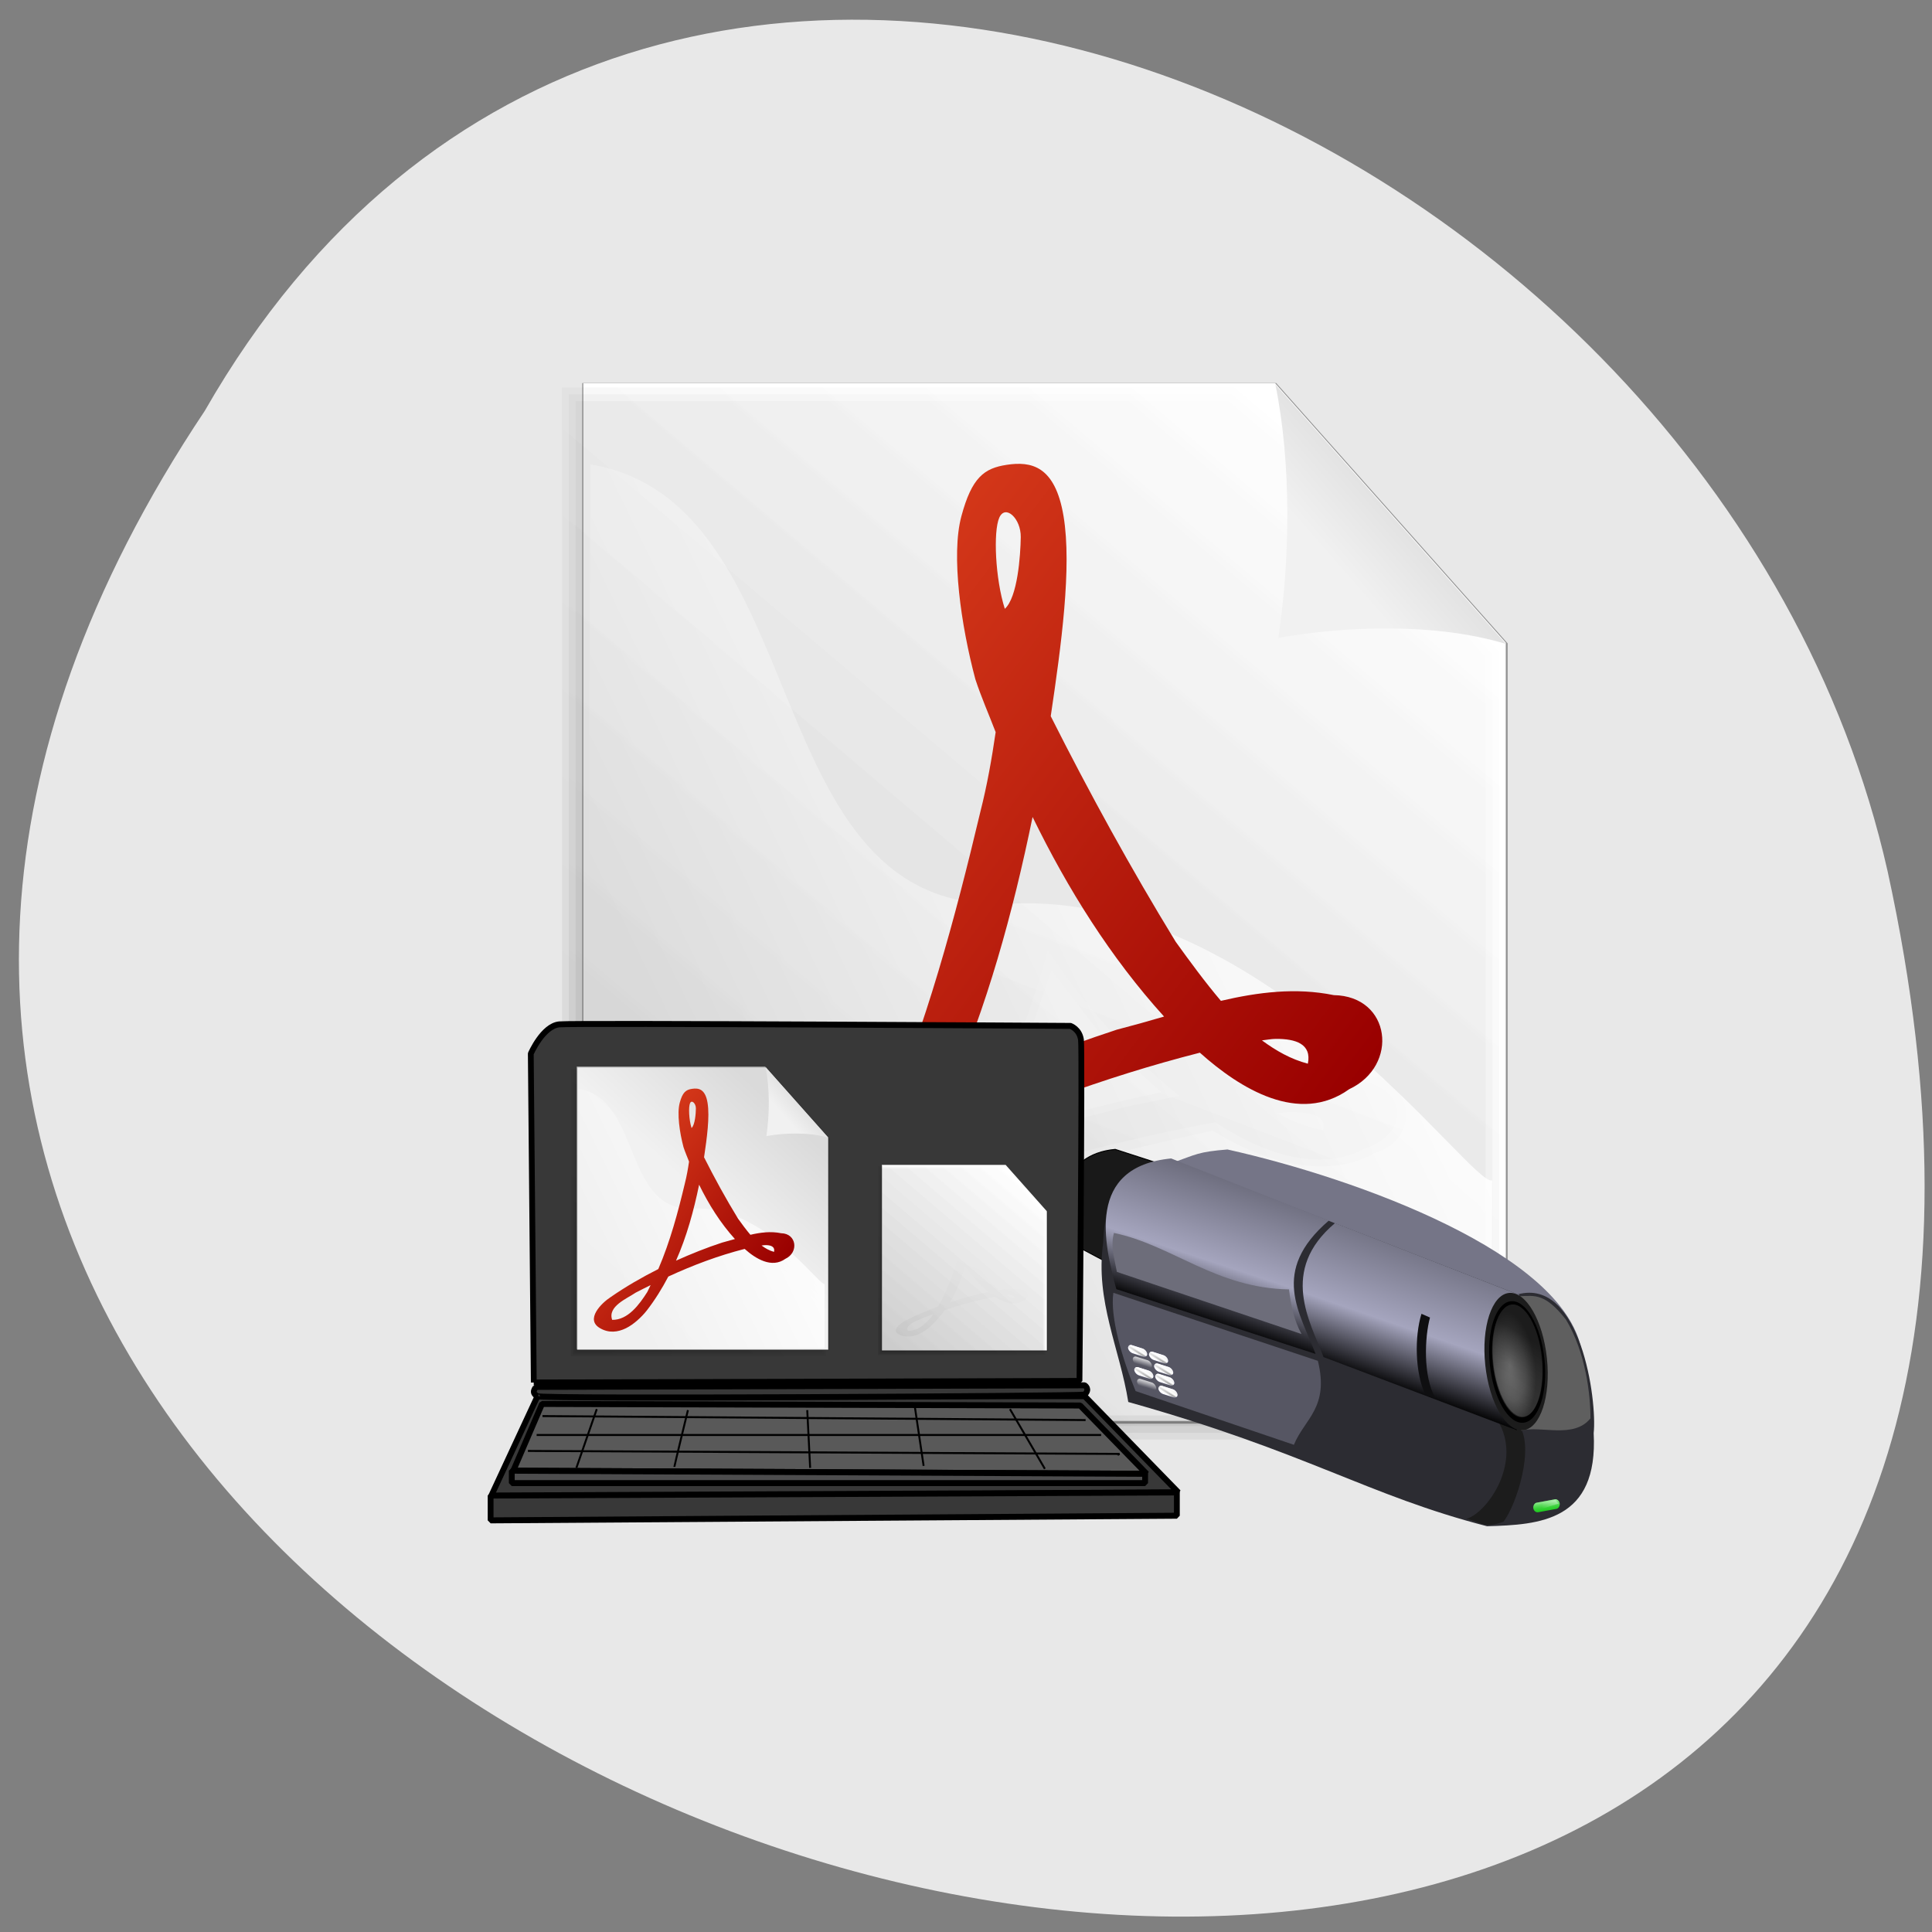<svg xmlns="http://www.w3.org/2000/svg" xmlns:xlink="http://www.w3.org/1999/xlink" viewBox="0 0 256 256"><rect x="0" y="0" width="256" height="256" fill="#808080" stroke="none"/><defs><path d="m 57.63 -160.12 c -7.613 1.287 -8.139 10.75 -7.296 16.869 0.839 6.226 1.835 12.496 4.546 18.225 -3.315 16.587 -7.794 32.962 -14.281 48.625 -9.995 5.733 -21.23 10.304 -29 19.06 -2.677 3.391 -2.233 9.09 2.362 10.513 8.091 4.421 17.18 -1.669 22.346 -7.884 4.803 -4.756 7.4 -11.415 11.594 -16.404 11.276 -4.752 22.721 -8.834 34.479 -12.225 5.55 4.71 14.202 8.944 20.875 3.906 6.298 -2.469 5.175 -13.391 -1.903 -13.699 c -5.09 -1.253 -10.294 -0.375 -15.379 0.387 -8.645 -10.551 -14.651 -22.849 -21.22 -34.719 c 0.845 -9.855 4.113 -20.627 -0.257 -30.02 -1.421 -2.265 -4.342 -3.061 -6.868 -2.64 z m 0.5 10.531 c 0.634 6.845 -1.525 -1.02 0 0 z m 9.406 49 c 2.583 3.607 5.237 7.235 8.188 10.594 -7.887 2.297 -15.641 4.935 -23.19 8.188 4.152 -9.348 6.38 -19.362 8.969 -29.22 2.01 3.479 4.02 6.958 6.03 10.438 z m -35.16 39.13 c -2.967 3.538 -6.545 7.398 -11.375 7.969 c 0.835 -6.02 7.95 -7.852 12.389 -10.843 4.275 -2.889 -0.831 1.952 -1.014 2.875 z" id="0" fill-opacity="0.226"/><path d="m 166.88 403.94 c 0 166.8 0 333.6 0 500.41 149.34 0 298.69 0 448.03 0 0 -125.26 0 -250.52 0 -375.78 -37.451 -42.09 -74.889 -84.19 -112.37 -126.25 -111.89 0 -223.77 0 -335.66 0 0 0.333 0 1.417 0 1.625 z" id="1" fill-rule="evenodd" fill-opacity="0.75" stroke-width="1.193"/><path d="m 173.36 408.81 v 122.26 v 122.26 v 122.26 v 122.26 h 108.76 h 108.76 h 108.76 h 108.76 v -122.26 v -122.26 v -122.26 l -108.76 -122.26 h -108.76 h -108.76 h -108.76 z" id="2"/><rect ry="6.572" height="13.144" rx="8.02" y="552.54" x="322.46" width="36.02" id="3"/><path id="4" d="m 170.13 407.19 c 0 164.64 0 329.27 0 493.91 147.18 0 294.35 0 441.53 0 0 -123.76 0 -247.52 0 -371.28 -36.847 -41.42 -73.68 -82.86 -110.56 -124.25 -110.32 0 -220.65 0 -330.97 0 0 0.333 0 1.417 0 1.625 z"/><clipPath><path transform="matrix(15.333 0 0 11.5 415 -125.5)" d="m -24 13 c 0 1.105 -0.672 2 -1.5 2 -0.828 0 -1.5 -0.895 -1.5 -2 0 -1.105 0.672 -2 1.5 -2 0.828 0 1.5 0.895 1.5 2 z"/></clipPath><linearGradient id="P"><stop stop-color="#dadada"/><stop offset="0.349" stop-color="#f1f1f1"/><stop offset="1" stop-color="#f0f0f0"/></linearGradient><linearGradient y2="386.48" x2="546.3" y1="839.62" x1="204.63" gradientTransform="scale(0.944 1.059)" gradientUnits="userSpaceOnUse" id="O" xlink:href="#N"/><linearGradient id="N"><stop stop-opacity="0.096"/><stop offset="1" stop-opacity="0"/></linearGradient><linearGradient id="M"><stop stop-color="#fff"/><stop offset="1" stop-color="#fff" stop-opacity="0"/></linearGradient><linearGradient id="L"><stop stop-color="#df421e"/><stop offset="1" stop-color="#900"/></linearGradient><linearGradient gradientTransform="scale(0.999 1.001)" gradientUnits="userSpaceOnUse" id="K" x1="241.24" x2="346.36" xlink:href="#J" y1="361.57" y2="590.43"/><linearGradient id="Q"><stop stop-opacity="0.298"/><stop offset="1" stop-opacity="0"/></linearGradient><linearGradient gradientTransform="matrix(1.76 0 0 0.568 -5.881 -3.164)" gradientUnits="userSpaceOnUse" id="W" x1="322.15" x2="334.01"><stop stop-color="#f3fbf3" stop-opacity="0.439"/><stop offset="1" stop-color="#f3fbf3" stop-opacity="0"/></linearGradient><linearGradient gradientTransform="matrix(0.954 0 0 0.381 441.54 377.79)" gradientUnits="userSpaceOnUse" id="R" x1="208.2" x2="207.1" xlink:href="#M" y1="904.69" y2="923.19"/><linearGradient gradientTransform="matrix(1.688 0 0 0.592 -0.365 -0.243)" gradientUnits="userSpaceOnUse" id="V" x1="339.16" x2="343.23" y1="972.67" y2="993.38"><stop stop-color="#e0fde0"/><stop offset="1" stop-color="#1cca1c" stop-opacity="0"/></linearGradient><linearGradient gradientTransform="scale(0.844 1.184)" gradientUnits="userSpaceOnUse" id="T" x1="342.82" x2="366.97" y1="254.97" y2="326.85"><stop stop-color="#1c1c1c"/><stop offset="1" stop-color="#5b5b5b" stop-opacity="0.478"/></linearGradient><linearGradient y2="287.74" x2="622.33" y1="169.44" x1="741.64" gradientTransform="matrix(0.076 0 0 0.084 -3.509 -3.394)" gradientUnits="userSpaceOnUse" id="S" xlink:href="#P"/><linearGradient gradientTransform="scale(1.048 0.954)" gradientUnits="userSpaceOnUse" id="U" x1="404.43" x2="514.74" xlink:href="#J" y1="296.76" y2="521.23"/><linearGradient id="J"><stop stop-color="#565663"/><stop offset="0.5" stop-color="#a5a5be"/><stop offset="0.75"/><stop offset="1" stop-color="#565663" stop-opacity="0"/></linearGradient><linearGradient y2="109.71" x2="129.23" y1="30.569" x1="42.44" gradientTransform="matrix(0.248 0 0 0.293 15.68 5.786)" gradientUnits="userSpaceOnUse" id="9" xlink:href="#L"/><linearGradient xlink:href="#Q" id="A" gradientUnits="userSpaceOnUse" gradientTransform="scale(0.92 1.087)" x1="23.378" y1="19.876" x2="78.1" y2="-106.29"/><linearGradient y2="418.54" x2="330.88" y1="236.13" x1="687.96" gradientTransform="matrix(0.079 0 0 0.081 -3.509 -3.394)" gradientUnits="userSpaceOnUse" id="8" xlink:href="#M"/><linearGradient xlink:href="#N" id="6" gradientUnits="userSpaceOnUse" gradientTransform="scale(0.943 1.06)" x1="207.87" y1="836.03" x2="544.79" y2="389.19"/><linearGradient xlink:href="#N" id="5" gradientUnits="userSpaceOnUse" gradientTransform="scale(0.945 1.059)" x1="201.39" y1="843.21" x2="547.81" y2="383.77"/><linearGradient xlink:href="#P" id="7" gradientUnits="userSpaceOnUse" gradientTransform="matrix(0.076 0 0 0.084 -3.509 -3.394)" x1="728.97" y1="230.07" x2="351.71" y2="689.86"/><linearGradient xlink:href="#Q" id="B" gradientUnits="userSpaceOnUse" gradientTransform="scale(0.921 1.086)" x1="22.406" y1="22.398" x2="78.38" y2="-106.66"/><linearGradient xlink:href="#M" id="I" gradientUnits="userSpaceOnUse" gradientTransform="matrix(0.954 0 0 0.381 439.36 399.79)" x1="208.2" y1="904.69" x2="207.1" y2="923.19"/><linearGradient id="H" gradientUnits="userSpaceOnUse" gradientTransform="matrix(1.656 0 0 0.604 15.568 -10.09)" x1="188.47" y1="933.07" x2="200.75" y2="947.63"><stop stop-color="#cdcdcd"/><stop offset="0.5" stop-color="#fff"/><stop offset="0.75" stop-color="#9a9a9a"/><stop offset="1" stop-color="#fff"/></linearGradient><linearGradient xlink:href="#P" id="F" gradientUnits="userSpaceOnUse" gradientTransform="scale(0.955 1.047)" x1="728.97" y1="230.07" x2="351.71" y2="689.86"/><linearGradient xlink:href="#M" id="G" gradientUnits="userSpaceOnUse" gradientTransform="matrix(1.656 0 0 0.604 -6.766 6.394)" x1="208.2" y1="904.69" x2="207.1" y2="923.19"/><linearGradient xlink:href="#P" id="D" gradientUnits="userSpaceOnUse" gradientTransform="scale(0.955 1.047)" x1="741.64" y1="169.44" x2="622.33" y2="287.74"/><linearGradient xlink:href="#M" id="C" gradientUnits="userSpaceOnUse" gradientTransform="scale(0.989 1.011)" x1="687.96" y1="236.13" x2="330.88" y2="418.54"/><linearGradient xlink:href="#L" id="E" gradientUnits="userSpaceOnUse" gradientTransform="scale(0.92 1.087)" x1="42.44" y1="30.569" x2="129.23" y2="109.71"/><radialGradient cx="338.29" cy="301.52" fx="339.8" fy="299.47" gradientTransform="scale(0.844 1.184)" gradientUnits="userSpaceOnUse" id="X" r="58.867"><stop stop-color="#fff"/><stop offset="0.609" stop-color="#999"/><stop offset="1" stop-color="#333"/></radialGradient></defs><path d="m 27.14 54.43 c -126.21 188.96 276.27 305.35 222.99 61.07 -22.706 -100.95 -165.11 -162.22 -222.99 -61.07 z" fill="#e8e8e8" color="#000"/><g transform="matrix(2.309 0 0 2.371 63.59 50.599)"><g transform="matrix(1.464 0 0 1.464 -23.792 -10.89)"><path d="m 20.32,7.541 v 9.902 9.902 9.902 9.902 h 9.04 9.04 9.04 9.04 V 37.247 27.345 17.443 L 47.44,7.541 H 38.4 29.36 20.32 z" stroke-opacity="0.365" fill="url(#7)" stroke="#000" fill-rule="evenodd" stroke-width="0.115"/><g><path d="m 20.305,7.492 v 9.902 9.902 9.902 9.902 h 9.04 9.04 9.04 9.04 v -9.902 -9.902 -9.902 l -9.04,-9.902 h -9.04 -9.04 -9.04 z" stroke-opacity="0.365" fill="#fff" fill-rule="evenodd" stroke-width="0.426"/><g transform="matrix(0.082 0 0 0.08 5.787 -24.533)" fill="url(#5)"><g fill-rule="evenodd" fill-opacity="0.75" stroke-width="1.193"><use xlink:href="#2" width="1" height="1" fill="url(#6)"/><use xlink:href="#4" fill="url(#O)"/></g><use xlink:href="#1" width="1" height="1"/></g><g fill-rule="evenodd"><path d="m 56.47 17.443 c -2.724 -0.807 -6.255 -0.692 -8.922 -0.232 0.46 -2.955 0.518 -6.658 -0.115 -9.67 l 9.04 9.902 z" fill="url(#S)" stroke-width="1.193"/><path d="m 20.585,10.593 -0.163,36.3 h 35.49 l 0.02,-8.974 C 55.138,38.224 47.121,26.869 37.027,27.357 26.927,27.846 29.538,12.054 20.584,10.589 z" fill="url(#8)" stroke-width="1.25"/></g><g transform="matrix(0.303 0 0 0.221 20.02 54.44)" fill="url(#B)"><path d="m 57.695 -158.82 c -2.922 0.429 -4.522 1.587 -5.872 6.492 -1.35 4.905 -0.044 13.735 1.81 20.508 0.76 2.253 1.749 4.433 2.625 6.656 -0.5 3.353 -1.108 6.704 -1.969 10 -3.283 13.457 -7.01 26.986 -12.625 39.688 -7.816 3.843 -15.414 8.099 -22.625 12.969 -4.349 2.726 -12.309 10.38 -5 14.406 4.104 2.327 8.376 1.856 12.25 0 1.937 -0.928 3.765 -2.227 5.438 -3.656 1.672 -1.429 3.2 -2.996 4.469 -4.563 3.909 -4.927 7.264 -10.191 10.219 -15.688 11.71 -5.263 23.8 -9.692 36.25 -12.781 5.206 4.542 12.837 9.116 19.313 4.594 6.492 -2.957 5.404 -11.732 -2 -11.844 -4.908 -0.977 -9.781 -0.373 -14.594 0.719 -2.098 -2.413 -4.046 -5.01 -5.844 -7.438 -5.797 -9.223 -11.146 -18.725 -16.16 -28.406 1.357 -8.879 2.749 -18.753 1.66 -25.17 -1.089 -6.417 -4.229 -6.944 -7.348 -6.487 z m -0.969 6.656 c 0.787 -1.746 2.817 0.104 2.782 2.44 -0.035 2.336 -0.406 7.567 -2.063 9.03 -1.237 -3.784 -1.506 -9.723 -0.719 -11.469 z m 4.313 37.688 c 4.558 9.1 10.09 17.697 17 25.13 -2.036 0.587 -4.115 1.144 -6.125 1.656 -7.42 2.369 -14.693 5.214 -21.844 8.344 5.08 -11.175 8.433 -23.11 10.969 -35.13 z m 31.406 27.938 c 2.615 -0.025 4.703 0.641 4.188 3.125 -2.204 -0.563 -4.125 -1.636 -5.938 -2.938 0.593 -0.06 1.187 -0.182 1.75 -0.188 z m -54.44 18.5 c -0.557 1.063 -1 2.172 -1.594 3.219 -3.751 5.751 -9.179 12.977 -16.656 12.844 -2.233 -6.27 6.921 -9.766 11.188 -12.594 2.325 -1.209 4.705 -2.315 7.06 -3.469 z" id="d" fill="url(#A)" fill-opacity="0.226"/><use xlink:href="#0" width="1" height="1"/></g><path d="m 36.903 10.605 c -0.886 0.13 -1.371 0.481 -1.78 1.968 -0.409 1.487 -0.013 4.164 0.549 6.217 0.23 0.683 0.53 1.344 0.796 2.02 -0.152 1.016 -0.336 2.032 -0.597 3.03 -0.995 4.08 -2.126 8.181 -3.827 12.03 -2.369 1.165 -4.673 2.455 -6.859 3.931 -1.318 0.827 -3.731 3.147 -1.516 4.367 1.244 0.705 2.539 0.563 3.714 0 0.587 -0.281 1.141 -0.675 1.648 -1.108 0.507 -0.433 0.97 -0.908 1.355 -1.383 1.185 -1.494 2.202 -3.089 3.098 -4.756 3.55 -1.596 7.215 -2.938 10.989 -3.875 1.578 1.377 3.891 2.764 5.854 1.393 1.968 -0.896 1.638 -3.556 -0.606 -3.59 -1.488 -0.296 -2.965 -0.113 -4.424 0.218 -0.636 -0.731 -1.226 -1.518 -1.772 -2.255 -1.757 -2.796 -3.379 -5.676 -4.898 -8.611 0.411 -2.692 0.833 -5.685 0.503 -7.63 -0.33 -1.945 -1.282 -2.105 -2.227 -1.966 z m -0.294 2.02 c 0.239 -0.529 0.854 0.031 0.843 0.74 -0.011 0.708 -0.123 2.294 -0.625 2.737 -0.375 -1.147 -0.457 -2.947 -0.218 -3.477 z m 1.307 11.425 c 1.382 2.757 3.059 5.365 5.153 7.617 -0.617 0.178 -1.247 0.347 -1.857 0.502 -2.249 0.718 -4.454 1.581 -6.622 2.529 1.54 -3.388 2.557 -7.01 3.325 -10.648 z m 9.521 8.469 c 0.793 -0.008 1.426 0.194 1.269 0.947 -0.668 -0.171 -1.25 -0.496 -1.8 -0.89 0.18 -0.018 0.36 -0.055 0.531 -0.057 z m -16.502 5.608 c -0.169 0.322 -0.304 0.658 -0.483 0.976 -1.137 1.743 -2.783 3.934 -5.05 3.894 -0.677 -1.901 2.098 -2.96 3.391 -3.818 0.705 -0.367 1.426 -0.702 2.141 -1.052 z" fill="url(#9)"/></g></g><g transform="matrix(-0.055 0.006 0.006 0.055 67.62 25.286)"><g fill-rule="evenodd"><path d="m 609.2,371.71 41.886,-27.719 c 14.578,-38.19 -0.411,-89.93 -56.67,-88.7 l -50.51,22.18 65.29,94.24 z" fill="#191919" stroke="#000"/><path d="m 135.7,508.86 c 8.07,-98.08 210.16,-196.38 343,-240.85 30.822,-0.9 32.32,1.341 58.21,7.217 l -339.56,171.37 -61.65,62.26 z" fill="#757587"/><path d="M 195.2,446.16 533.46,274 c 46.07,-0.808 75.17,15.357 83.66,73.956 14.696,57.07 -5.658,108.31 -8.487,162.46 -179.14,70.62 -236.58,120.79 -356.33,165.12 -54.56,4.445 -115.3,7.444 -120.14,-81.47 -7.274,-32.33 -3.637,-158.02 63.04,-147.91 z" fill="#2c2c32"/><path d="m 208.79 576.66 c 1.848 17.658 26.2 -20.1 18.959 -1.468 -16.757 43.14 23.931 87.5 45.26 90.6 -13.346 3.491 -15.579 12.612 -38.22 7.01 -15.08 -15.271 -41.19 -72.12 -25.999 -96.14 z" fill="#1c1c1c"/><path d="m 193.16 448.26 c -15.399 1.027 -26.355 -0.132 -44.834 28.613 -16.837 35.11 -17.12 78.5 -14.454 101.97 19.754 19.14 52.34 1.147 72.77 4.59 l -13.478 -135.18 z" fill="#5f5f5f"/><path d="m 211.07,582.55 191.29,-95.31 c 9.703,-36.33 36.862,-91.85 -26.519,-133.22 l -182.17,92.93 17.403,135.6 z" fill="url(#K)"/></g><path d="m 311.59 354.63 c 0 38.501 -13.57 69.71 -30.31 69.71 -16.74 0 -30.31 -31.21 -30.31 -69.71 0 -38.501 13.57 -69.71 30.31 -69.71 16.716 0 30.28 31.13 30.31 69.57" transform="matrix(1.061 0 0 1 -94.11 158.82)" fill="#1c1c1c"/><path d="m 320.07 349.78 c 0 38.501 -22.255 69.71 -49.708 69.71 -27.453 0 -49.708 -31.21 -49.708 -69.71 0 -38.501 22.255 -69.71 49.708 -69.71 27.415 0 49.654 31.13 49.708 69.57" transform="matrix(0.512 0 0 0.817 64.01 226.92)" fill="#333"/><path d="m 311.59 354.63 c 0 38.501 -13.57 69.71 -30.31 69.71 -16.74 0 -30.31 -31.21 -30.31 -69.71 0 -38.501 13.57 -69.71 30.31 -69.71 16.716 0 30.28 31.13 30.31 69.57" transform="matrix(0.939 0 0 0.885 -60.855 200.13)"/><path d="m 408.63,490.41 c -6.831,48.28 20.1,56.713 33.92,81.63 L 599.9,500.27 c 9.736,-32.27 18.499,-76.7 12.17,-101.18 l -203.44,91.32 z" fill="#565663" fill-rule="evenodd"/><path d="m 320.07 349.78 c 0 38.501 -22.255 69.71 -49.708 69.71 -27.453 0 -49.708 -31.21 -49.708 -69.71 0 -38.501 22.255 -69.71 49.708 -69.71 27.415 0 49.654 31.13 49.708 69.57" transform="matrix(0.512 0 0 0.817 64.18 226.86)" opacity="0.557" fill="url(#X)"/><path d="m 320.07 349.78 c 0 38.501 -22.255 69.71 -49.708 69.71 -27.453 0 -49.708 -31.21 -49.708 -69.71 0 -38.501 22.255 -69.71 49.708 -69.71 27.43 0 49.675 31.16 49.708 69.63 l -49.708 0.085 z" transform="matrix(0.512 0 0 0.817 64.793 227.48)" opacity="0.691" fill="url(#T)"/><g fill-rule="evenodd"><path d="m 381.91 350.76 c 66.936 44.556 39.628 89.73 28.335 132.44 l 198.34 -87.47 c 7.597 -46.814 18.274 -126.28 -70.837 -125.04 l -155.84 80.08 z" fill="url(#U)"/><path d="m 430.57 415.44 c 75.35 -9.445 115.6 -57.697 174.32 -76.38 5.133 12.525 2.259 25.666 1.232 39.42 l -183.56 83.16 c 6.365 -14.783 7.802 -30.799 8.01 -46.2 z" fill="#6d6d7a"/><path d="m 288.27 459.54 c 7.453 18.457 13.839 57.975 3.329 81.5 l 10.08 -5.01 c 8.08 -22.665 4.773 -59.03 -5.03 -81.19 l -8.37 4.695 z" fill="#0f0f11"/></g><g transform="matrix(0.998 0.07 -0.07 0.998 -345.22 42.14)"><rect height="9.736" rx="4.222" ry="4.868" width="27.748" x="561.89" y="575.54" fill="#1cca1c"/><rect height="9.736" rx="4.222" ry="4.868" width="27.748" x="561.89" y="575.54" opacity="0.691" fill="url(#V)"/><path d="m 578.98,582.15 -15.984,-1.707 c 4.332,-5.518 -1.059,-4.158 15.842,-3.415 l 1.85,3.889 -1.707,1.233 z" fill="url(#W)" fill-rule="evenodd"/></g><g transform="matrix(0.529 -0.228 0 0.631 392.44 194.07)"><use xlink:href="#3" width="1" height="1" fill="#1f1f61"/><use xlink:href="#3" width="1" height="1" opacity="0.469" fill="url(#H)"/><use xlink:href="#3" width="1" height="1" opacity="0.733" fill="url(#G)"/></g><g transform="matrix(0.529 -0.228 0 0.631 413.27 185.02)"><use xlink:href="#3" width="1" height="1" fill="#1f1f61"/><use xlink:href="#3" width="1" height="1" opacity="0.469" fill="url(#H)"/><use xlink:href="#3" width="1" height="1" opacity="0.733" fill="url(#G)"/></g><g transform="matrix(0.529 -0.228 0 0.631 388.45 206.48)"><use xlink:href="#3" width="1" height="1" fill="#1f1f61"/><use xlink:href="#3" width="1" height="1" opacity="0.469" fill="url(#H)"/><use xlink:href="#3" width="1" height="1" opacity="0.733" fill="url(#G)"/></g><rect height="8.292" rx="4.297" ry="4.146" transform="matrix(0.918 -0.396 0.001 1 0 0)" width="20.766" x="631.32" y="722.32" opacity="0.733" fill="url(#R)"/><g transform="matrix(0.529 -0.228 0 0.631 388.46 216.94)"><use xlink:href="#3" width="1" height="1" fill="#1f1f61"/><use xlink:href="#3" width="1" height="1" opacity="0.469" fill="url(#H)"/><use xlink:href="#3" width="1" height="1" opacity="0.733" fill="url(#G)"/></g><g transform="matrix(0.529 -0.228 0 0.631 409.28 207.89)"><use xlink:href="#3" width="1" height="1" fill="#1f1f61"/><use xlink:href="#3" width="1" height="1" opacity="0.469" fill="url(#H)"/><use xlink:href="#3" width="1" height="1" opacity="0.733" fill="url(#G)"/></g><g transform="matrix(0.529 -0.228 0 0.631 386.46 229.34)"><use xlink:href="#3" width="1" height="1" fill="#1f1f61"/><use xlink:href="#3" width="1" height="1" opacity="0.469" fill="url(#H)"/><use xlink:href="#3" width="1" height="1" opacity="0.733" fill="url(#G)"/></g><rect height="8.292" rx="4.297" ry="4.146" transform="matrix(0.918 -0.396 0.001 1 0 0)" width="20.766" x="629.14" y="744.32" opacity="0.733" fill="url(#I)"/></g><g transform="matrix(0.968 0 0 0.968 29.335 23.765)"><g stroke="#000"><g fill-rule="evenodd" stroke-linejoin="bevel"><g fill="#383838"><g transform="matrix(0.092 0 0 0.092 -33.612 4.05)" stroke-width="3.75"><path transform="translate(-6.818 55.52)" d="m 79.87,270.13 h 352.59 l 60.39,60.39 -443.17,2.922 30.19,-63.31 z"/><path d="m 42.856 387.99 v 15.584 l 442.2 -2.922 v -14.61 l -442.2 1.948 z"/><path d="m 73.05 325.65 c -4.58 -2.238 -1.079 -5.305 -0.974 -5.844 1.948 0 353.56 -0.974 353.56 -0.974 0.395 0.27 3.606 2.363 0 5.844 -6.818 0.974 -352.59 2.922 -352.59 0.974 z"/></g><path d="m -27.11,33.22 -0.178,-18.984 c 0,0 0.713,-1.604 1.693,-1.693 0.98,-0.089 30.3,0.089 30.3,0.089 0,0 0.535,0.178 0.624,0.802 C 5.418,14.058 5.24,33.131 5.24,33.131 l -32.353,0.089 z" stroke-width="0.343"/></g><g transform="matrix(0.092 0 0 0.092 -33.612 4.05)" stroke-width="3.75"><path d="m 75.972,330.523 346.747,0.974 42.856,42.856 -408.109,-1.948 18.506,-41.882 z" fill="#595959"/><path d="m 56.49,372.4 v 7.792 H 464.6 v -5.844 L 56.49,372.4 z" fill="#4c4c4d"/></g></g><g transform="matrix(0.092 0 0 0.092 -33.612 4.05)" fill="none" stroke-width="1.25"><path d="m 76.25 338.13 c 1.25 0 350 2.5 350 2.5"/><path d="m 72.5 350 h 363.75"/><path d="m 66.875,360 381.25,1.875 -1.25,0.625"/></g><g transform="matrix(0.092 0 0 0.092 -33.612 4.05)" fill="none" stroke-width="1.25"><path d="M 111.25,333.75 98.13,370.625"/><path d="m 170 334.38 c 0 0 -8.75 35 -8.75 35.625"/><path d="m 377.5,333.75 22.5,37.5"/><path d="m 316.25,332.5 5.625,36.875"/><path d="m 246.88,334.38 1.875,36.25"/></g></g><g transform="matrix(0.111 0 0 0.111 -26.467 14.279)"><path id="Y" d="m 17.16,6.329 v 36.739 36.739 36.739 36.739 h 33.528 33.528 33.528 33.528 V 116.546 79.807 43.068 L 117.744,6.329 H 84.216 50.688 17.16 z" stroke-opacity="0.365" fill="#fff" fill-rule="evenodd" stroke-width="0.426"/><g transform="matrix(0.304 0 0 0.298 -36.704 -112.49)" fill="url(#5)"><g fill-rule="evenodd" fill-opacity="0.75" stroke-width="1.193"><use xlink:href="#2" width="1" height="1" fill="url(#6)"/><use xlink:href="#4" fill="url(#O)"/></g><use xlink:href="#1" width="1" height="1"/></g><path id="Z" d="M 297.99,136.74 V 260.57 384.4 508.23 632.06 H 411 524.01 637.02 750.03 V 508.23 384.4 260.57 L 637.02,136.74 H 524.01 411 297.99 z" transform="matrix(0.297 0 0 0.297 -71.2 -34.06)" stroke-opacity="0.365" fill="url(#F)" stroke="#000" fill-rule="evenodd" stroke-width="1.438"/><path id="a" d="m 750.01 260.57 c -34.07 -10.09 -78.22 -8.656 -111.57 -2.907 5.758 -36.949 6.478 -83.25 -1.44 -120.92 l 113.01 123.83 z" transform="matrix(0.297 0 0 0.297 -71.2 -34.06)" fill="url(#D)" fill-rule="evenodd" stroke-width="1.193"/><path id="b" d="m 301.31,174.91 -2.036,454 h 443.82 l 0.254,-112.23 c -9.925,3.817 -110.19,-138.18 -236.41,-132.08 -126.34,6.113 -93.65,-191.37 -205.62,-209.69 z" transform="matrix(0.297 0 0 0.297 -71.2 -34.06)" fill="url(#C)" fill-rule="evenodd" stroke-width="1.25"/><g transform="matrix(1.125 0 0 0.822 16.11 180.52)" fill="url(#B)"><use id="e" xlink:href="#d"/><use xlink:href="#0" width="1" height="1"/></g><path id="c" d="m 78.74,17.879 c -3.286,0.482 -5.086,1.785 -6.605,7.302 -1.519,5.517 -0.049,15.448 2.036,23.07 0.855,2.534 1.967,4.986 2.952,7.486 -0.562,3.771 -1.247,7.541 -2.214,11.247 -3.692,15.14 -7.888,30.352 -14.2,44.638 -8.791,4.322 -17.337,9.109 -25.447,14.586 -4.891,3.067 -13.844,11.675 -5.624,16.203 4.616,2.617 9.42,2.088 13.778,0 2.179,-1.044 4.235,-2.505 6.116,-4.112 1.881,-1.607 3.599,-3.37 5.03,-5.132 4.396,-5.541 8.171,-11.462 11.493,-17.644 13.171,-5.92 26.769,-10.901 40.771,-14.375 5.855,5.109 14.438,10.254 21.721,5.167 7.302,-3.326 6.078,-13.195 -2.249,-13.321 -5.52,-1.098 -11,-0.42 -16.414,0.808 -2.36,-2.714 -4.55,-5.632 -6.573,-8.365 -6.52,-10.373 -12.536,-21.06 -18.17,-31.949 1.527,-9.986 3.092,-21.09 1.868,-28.309 -1.225,-7.217 -4.756,-7.81 -8.264,-7.296 z m -1.09,7.486 c 0.885,-1.964 3.168,0.117 3.129,2.745 -0.039,2.628 -0.457,8.511 -2.32,10.155 -1.392,-4.256 -1.694,-10.936 -0.808,-12.899 z m 4.85,42.39 c 5.126,10.23 11.349,19.904 19.12,28.26 -2.29,0.661 -4.628,1.287 -6.889,1.863 -8.346,2.664 -16.525,5.864 -24.568,9.384 C 75.877,94.693 79.648,81.267 82.5,67.756 z m 35.32,31.422 c 2.941,-0.028 5.289,0.721 4.71,3.515 -2.479,-0.633 -4.639,-1.84 -6.678,-3.304 0.667,-0.068 1.335,-0.205 1.968,-0.211 z m -61.23,20.807 c -0.626,1.196 -1.127,2.443 -1.793,3.62 -4.219,6.469 -10.324,14.595 -18.734,14.446 -2.512,-7.05 7.784,-10.984 12.583,-14.165 2.615,-1.36 5.291,-2.604 7.943,-3.901 z" fill="url(#E)"/></g><g transform="matrix(0.073 0 0 0.073 -7.734 20.18)"><use xlink:href="#Y" width="1" height="1"/><g transform="matrix(0.304 0 0 0.298 -36.704 -112.49)" fill="url(#5)"><g fill-rule="evenodd" fill-opacity="0.75" stroke-width="1.193"><use xlink:href="#2" width="1" height="1" fill="url(#6)"/><use xlink:href="#4" fill="url(#O)"/></g><use xlink:href="#1" width="1" height="1"/></g><use xlink:href="#Z" width="1" height="1"/><use xlink:href="#a" width="1" height="1"/><use xlink:href="#b" width="1" height="1"/><g transform="matrix(1.125 0 0 0.822 16.11 180.52)" fill="url(#B)"><use xlink:href="#e" width="1" height="1"/><use xlink:href="#0" width="1" height="1"/></g><use xlink:href="#c" width="1" height="1"/></g></g></g></svg>